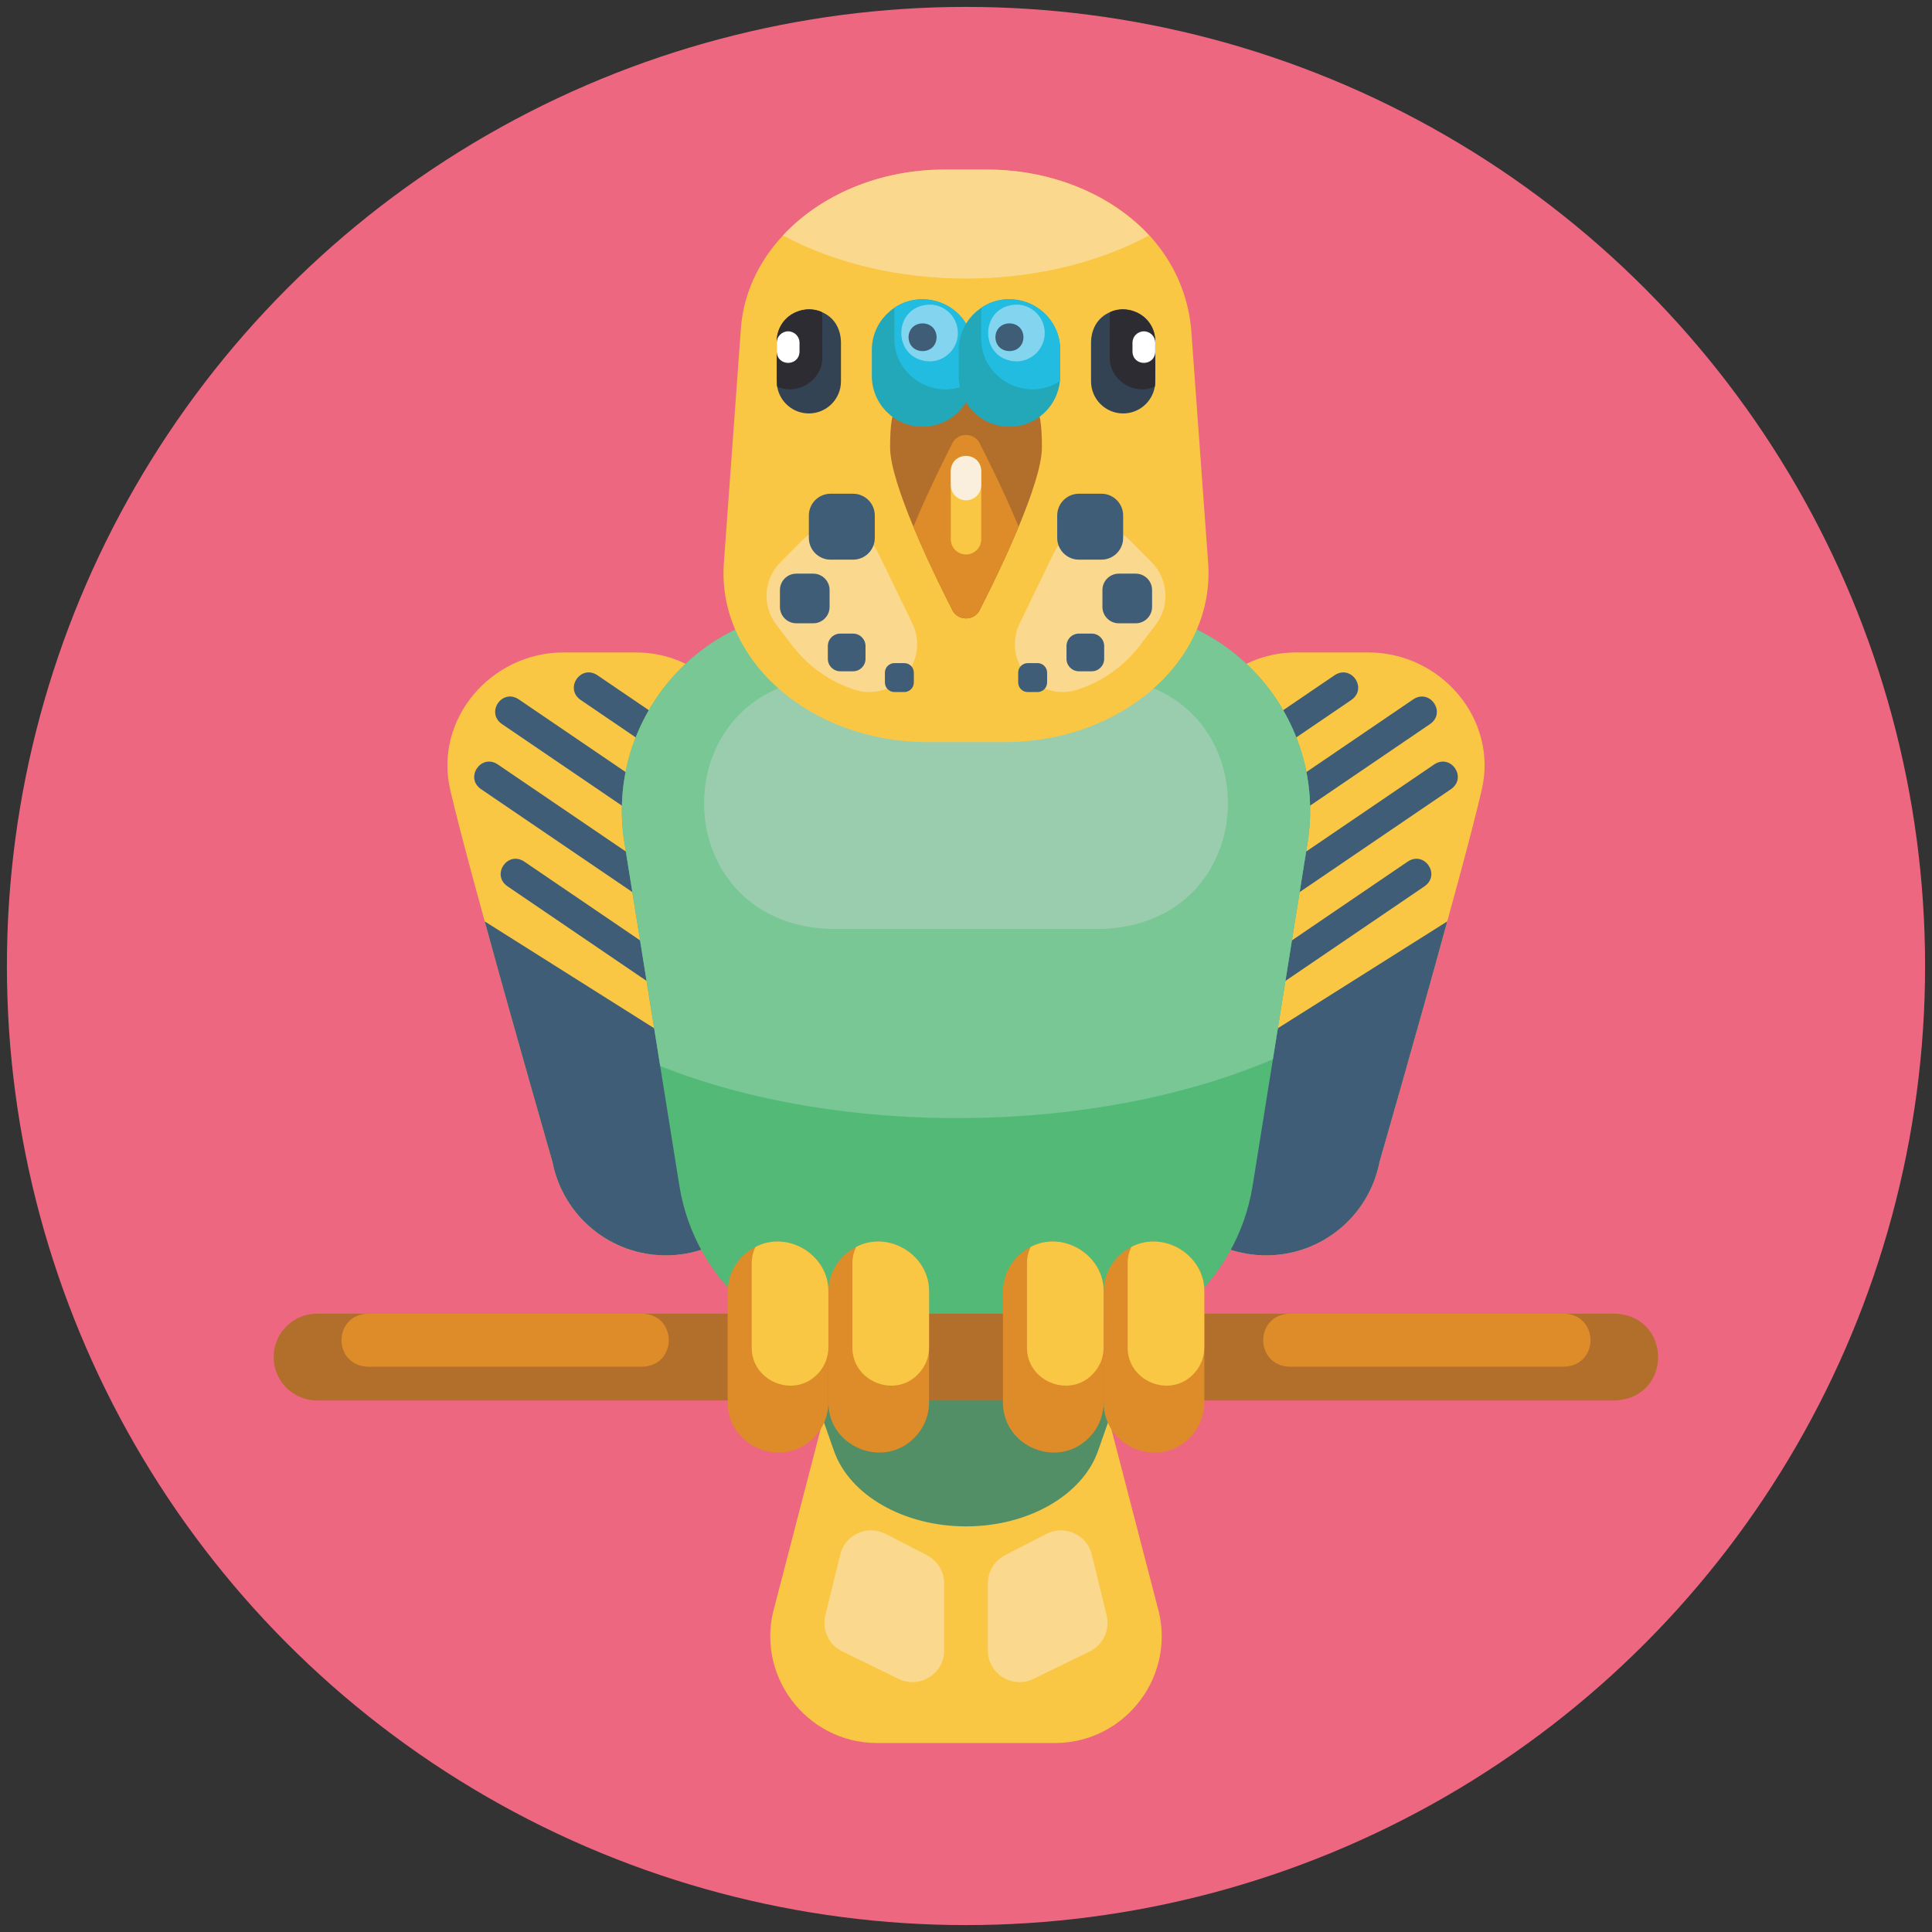 <svg id="Icons" enable-background="new 0 0 512 512" height="512" viewBox="0 0 512 512" width="512" xmlns="http://www.w3.org/2000/svg"><rect x="0" y="0" width="512" height="512" fill="#333333" stroke="none"/><g><circle cx="256" cy="256" fill="#ee6781" r="254.17"/><g><g><path d="m287.626 352.17h-63.251l-19.028 73.266c-5.467 18.178 8.143 36.483 27.125 36.483h47.057c18.982 0 32.592-18.305 27.125-36.483z" fill="#f9c744"/><g fill="#fad98f"><path d="m250.212 419.627v17.733c0 6.213-6.508 10.279-12.092 7.556l-14.906-7.27c-3.553-1.733-5.418-5.707-4.482-9.548l3.933-16.125c1.29-5.287 7.186-7.974 12.022-5.478l10.973 5.663c2.796 1.441 4.552 4.324 4.552 7.469z"/><path d="m261.788 419.627v17.733c0 6.213 6.508 10.279 12.092 7.556l14.906-7.27c3.553-1.733 5.418-5.707 4.482-9.548l-3.933-16.125c-1.29-5.287-7.186-7.974-12.022-5.478l-10.973 5.663c-2.796 1.441-4.552 4.324-4.552 7.469z"/></g><path d="m256 404.508c16.471 0 30.861-8.236 35.001-20.032l9.798-27.915c4.835-11.896-7.202-23.876-23.99-23.876h-41.619c-16.788 0-28.825 11.979-23.99 23.876l9.798 27.915c4.141 11.797 18.531 20.032 35.002 20.032z" fill="#528f66"/></g><g><g><g><g><path d="m392.667 209.337c-4.728 20.823-26.391 96.234-27.084 98.599-2.802 14.373-15.386 24.749-30.036 24.749-16.787.019-30.592-13.617-30.59-30.59 1.183-10.175 7.515-84.531 7.915-98.599.673-16.882 13.692-30.59 30.59-30.59h19.177c19.241 0 34.421 17.705 30.028 36.431z" fill="#f9c744"/></g><g><path d="m383.542 244.184c-8.12 29.648-17.958 63.752-17.958 63.752-2.802 14.373-15.386 24.749-30.036 24.749-7.218 0-13.858-2.501-19.09-6.688l22.184-53.502z" fill="#3f5d77"/></g><g><g><path d="m323.223 208.408c-3.802.056-5.456-5.082-2.23-7.23 0 0 32.748-22.276 32.748-22.276 4.378-2.822 8.7 3.493 4.452 6.544 0 0-32.748 22.276-32.748 22.276-.681.464-1.456.686-2.222.686z" fill="#3f5d77"/></g><g><path d="m325.962 227.12c-3.799.055-5.458-5.08-2.23-7.23 0 0 50.859-34.596 50.859-34.596 4.368-2.821 8.705 3.488 4.452 6.544 0 0-50.859 34.596-50.859 34.596-.681.464-1.456.686-2.222.686z" fill="#3f5d77"/></g><g><path d="m327.286 247.243c-3.798.054-5.459-5.08-2.23-7.23 0 0 55.089-37.474 55.089-37.474 4.367-2.819 8.706 3.486 4.452 6.544 0 0-55.089 37.474-55.089 37.474-.682.464-1.456.686-2.222.686z" fill="#3f5d77"/></g><g><path d="m320.271 272.991c-3.798.054-5.459-5.08-2.23-7.23 0 0 55.089-37.474 55.089-37.474 4.367-2.819 8.706 3.486 4.452 6.544 0 0-55.089 37.474-55.089 37.474-.682.464-1.456.686-2.222.686z" fill="#3f5d77"/></g></g></g><g><g><path d="m119.333 209.337c4.728 20.823 26.391 96.234 27.084 98.599 2.802 14.373 15.386 24.749 30.036 24.749 16.787.019 30.592-13.617 30.59-30.59-1.183-10.175-7.515-84.531-7.915-98.599-.673-16.882-13.692-30.59-30.59-30.59h-19.178c-19.24 0-34.42 17.705-30.027 36.431z" fill="#f9c744"/></g><g><path d="m128.458 244.184c8.12 29.648 17.958 63.752 17.958 63.752 2.802 14.373 15.386 24.749 30.036 24.749 7.218 0 13.858-2.501 19.09-6.688l-22.184-53.502z" fill="#3f5d77"/></g><g><g><path d="m188.776 208.408c-.766 0-1.54-.222-2.222-.686l-32.747-22.276c-4.232-3.032.051-9.375 4.452-6.544 0 0 32.747 22.276 32.747 22.276 3.216 2.139 1.583 7.289-2.23 7.23z" fill="#3f5d77"/></g><g><path d="m186.037 227.12c-.766 0-1.54-.222-2.222-.686l-50.859-34.596c-4.227-3.025.045-9.378 4.452-6.544 0 0 50.859 34.596 50.859 34.596 3.213 2.136 1.585 7.291-2.23 7.23z" fill="#3f5d77"/></g><g><path d="m184.715 247.243c-.766 0-1.54-.222-2.222-.686l-55.089-37.474c-4.226-3.023.043-9.378 4.452-6.544 0 0 55.089 37.474 55.089 37.474 3.212 2.135 1.585 7.291-2.23 7.23z" fill="#3f5d77"/></g><g><path d="m191.729 272.991c-.766 0-1.54-.222-2.222-.686l-55.089-37.474c-4.226-3.023.043-9.378 4.452-6.544 0 0 55.089 37.474 55.089 37.474 3.212 2.135 1.586 7.291-2.23 7.23z" fill="#3f5d77"/></g></g></g></g><g><path d="m346.518 223.33c-3.391 21.16-11.244 70.229-14.547 90.859-4.155 25.896-26.498 44.955-52.727 44.955h-46.482c-26.229 0-48.579-19.058-52.727-44.955l-5.073-31.674-9.482-59.185c-5.192-32.442 19.866-61.844 52.727-61.844h75.592c32.853-.001 57.919 29.402 52.719 61.844z" fill="#53b976"/><path d="m346.518 223.33-9.189 57.38c-46.983 20.133-114.591 20.857-162.367 1.804l-9.482-59.185c-5.192-32.442 19.866-61.844 52.727-61.844h75.592c32.853 0 57.919 29.403 52.719 61.845z" fill="#78c795"/><path d="m292.285 179.565h-72.568c-44.17 1.778-44.194 64.819 0 66.607h72.567c44.172-1.778 44.195-64.82.001-66.607z" fill="#9acdae"/></g><g><path d="m266.229 196.666h-20.454c-31.125 0-55.813-21.753-53.938-47.519l4.508-62.076c.677-9.294 4.732-17.789 11.146-24.674 9.907-10.643 25.442-17.451 42.792-17.451h11.439c26.757.202 51.356 15.954 53.939 42.124 0 0 4.507 62.076 4.507 62.076 1.873 25.767-22.814 47.52-53.939 47.52z" fill="#f9c744"/><g><g><path d="m276.118 118.589c0 4.778-2.853 13.021-6.163 20.994-4.613 11.096-10.122 21.67-10.122 21.67-1.34 3.52-6.323 3.52-7.662 0 0 0-5.509-10.575-10.122-21.67-3.31-7.973-6.163-16.216-6.163-20.994 0-12.691 2.185-12.691 8.737-12.691h22.758c6.551-.001 8.737-.001 8.737 12.691z" fill="#b26e2b"/><path d="m269.955 139.582c-4.613 11.096-10.122 21.67-10.122 21.67-1.34 3.52-6.323 3.52-7.662 0 0 0-5.509-10.575-10.122-21.67 4.608-11.096 10.122-21.675 10.122-21.675 1.34-3.52 6.323-3.52 7.662 0 0 0 5.513 10.58 10.122 21.675z" fill="#dd8c29"/><path d="m256.002 146.937c-2.227 0-4.032-1.805-4.032-4.032v-18.067c0-2.227 1.805-4.032 4.032-4.032s4.032 1.805 4.032 4.032v18.067c0 2.227-1.805 4.032-4.032 4.032z" fill="#f9c744"/><path d="m256.002 132.586c-2.227 0-4.032-1.805-4.032-4.032v-3.716c.164-5.329 7.901-5.33 8.065 0v3.716c-.001 2.227-1.806 4.032-4.033 4.032z" fill="#faefdc"/></g><g><path d="m257.945 92.758c-.012.981.053 7.359-.064 8.193-.663 6.812-6.401 12.138-13.391 12.138-7.432-.003-13.45-6.026-13.45-13.455v-6.876c-.003-7.484 6.107-13.467 13.45-13.45 7.434 0 13.455 6.021 13.455 13.45z" fill="#22a8b9"/><path d="m280.964 92.758c-.012.981.053 7.359-.064 8.193-.663 6.812-6.401 12.138-13.386 12.138-7.431-.002-13.453-6.024-13.455-13.455v-6.876c-.004-7.486 6.112-13.468 13.455-13.45 7.429 0 13.45 6.021 13.45 13.45z" fill="#22a8b9"/><path d="m254.059 99.634c0 1.02.114 2.012.334 2.963-8.428 2.697-17.529-3.98-17.377-12.87.021-.941-.059-7.387.064-8.193 6.039-4.272 15.377-2.056 18.923 4.256-1.234 2.03-1.943 4.416-1.943 6.967v6.877z" fill="#22bce0"/><path d="m280.964 92.758c-.022.989.06 7.354-.064 8.193-8.722 5.91-20.975-.6-20.866-11.224.021-.942-.059-7.387.064-8.192 8.658-5.928 21.026.639 20.866 11.223z" fill="#22bce0"/><path d="m276.862 88.248c0-4.154-3.368-7.522-7.522-7.522-9.957.344-9.955 14.702 0 15.044 4.154 0 7.522-3.367 7.522-7.522z" fill="#83d5ef"/><path d="m253.843 88.248c0-4.154-3.368-7.522-7.522-7.522-9.957.344-9.955 14.702 0 15.044 4.154 0 7.522-3.367 7.522-7.522z" fill="#83d5ef"/><g fill="#3f5d77"><path d="m271.23 89.373c-.124 4.905-7.314 4.904-7.437 0 .124-4.905 7.313-4.904 7.437 0z"/><path d="m248.211 89.373c-.124 4.905-7.314 4.904-7.437 0 .124-4.905 7.313-4.904 7.437 0z"/></g></g></g><g><g><path d="m306.154 90.481c-.024.839.098 11.469-.114 11.96-.668 4.077-4.2 7.123-8.394 7.123-4.7 0-8.508-3.808-8.508-8.508v-10.575c.441-11.305 16.614-11.228 17.016 0z" fill="#334353"/><path d="m306.154 90.481c-.042.847.111 11.464-.114 11.96-5.421 2.534-12.091-1.752-11.951-7.781.032-.816-.1-11.481.11-11.955 5.416-2.535 12.096 1.75 11.955 7.776z" fill="#2d2c33"/><path d="m303.138 87.808c1.666 0 3.016 1.35 3.016 3.016v2.358c-.101 3.977-5.932 3.978-6.033 0v-2.357c.001-1.666 1.351-3.017 3.017-3.017z" fill="#fff"/></g><g><path d="m205.849 90.481c.024.839-.098 11.469.114 11.96.668 4.077 4.2 7.123 8.394 7.123 4.7 0 8.508-3.808 8.508-8.508v-10.575c-.44-11.305-16.614-11.228-17.016 0z" fill="#334353"/><path d="m205.849 90.481c.042.847-.111 11.464.114 11.96 5.421 2.534 12.091-1.752 11.951-7.781-.032-.816.1-11.481-.11-11.955-5.416-2.535-12.095 1.75-11.955 7.776z" fill="#2d2c33"/><path d="m208.865 87.808c-1.666 0-3.016 1.35-3.016 3.016v2.358c.101 3.977 5.932 3.978 6.033 0v-2.357c-.001-1.666-1.351-3.017-3.017-3.017z" fill="#fff"/></g></g><g fill="#fad98f"><path d="m268.966 170.728c0-1.911.433-3.797 1.265-5.517l8.95-18.486c3.805-7.859 14.237-9.598 20.385-3.396l5.618 5.666c4.458 4.497 4.908 11.597 1.053 16.62l-4.271 5.565c-4.182 5.449-9.923 9.494-16.461 11.599-8.174 2.631-16.539-3.465-16.539-12.051z"/><path d="m243.037 170.728c0-1.911-.433-3.797-1.265-5.517l-8.95-18.486c-3.805-7.859-14.237-9.598-20.385-3.396l-5.618 5.666c-4.458 4.497-4.908 11.597-1.053 16.62l4.271 5.565c4.182 5.449 9.923 9.494 16.461 11.599 8.174 2.631 16.539-3.465 16.539-12.051z"/></g><g fill="#3f5d77"><path d="m291.882 130.843h-5.944c-3.184 0-5.765 2.581-5.765 5.765v5.944c0 3.184 2.581 5.765 5.765 5.765h5.944c3.184 0 5.765-2.581 5.765-5.765v-5.944c-.001-3.184-2.582-5.765-5.765-5.765z"/><path d="m300.972 152.022h-4.476c-2.398 0-4.341 1.944-4.341 4.341v4.476c0 2.398 1.944 4.341 4.341 4.341h4.476c2.397 0 4.341-1.944 4.341-4.341v-4.476c0-2.397-1.944-4.341-4.341-4.341z"/><path d="m289.324 167.913h-3.396c-1.819 0-3.294 1.475-3.294 3.294v3.396c0 1.819 1.475 3.294 3.294 3.294h3.396c1.819 0 3.294-1.475 3.294-3.294v-3.396c0-1.819-1.475-3.294-3.294-3.294z"/><path d="m274.967 175.732h-2.608c-1.397 0-2.529 1.132-2.529 2.529v2.608c0 1.397 1.132 2.529 2.529 2.529h2.608c1.397 0 2.529-1.132 2.529-2.529v-2.608c-.001-1.397-1.133-2.529-2.529-2.529z"/></g><g fill="#3f5d77"><path d="m220.122 130.843h5.944c3.184 0 5.765 2.581 5.765 5.765v5.944c0 3.184-2.581 5.765-5.765 5.765h-5.944c-3.184 0-5.765-2.581-5.765-5.765v-5.944c0-3.184 2.581-5.765 5.765-5.765z"/><path d="m211.032 152.022h4.476c2.398 0 4.341 1.944 4.341 4.341v4.476c0 2.398-1.944 4.341-4.341 4.341h-4.476c-2.398 0-4.341-1.944-4.341-4.341v-4.476c0-2.397 1.943-4.341 4.341-4.341z"/><path d="m222.679 167.913h3.396c1.819 0 3.294 1.475 3.294 3.294v3.396c0 1.819-1.475 3.294-3.294 3.294h-3.396c-1.819 0-3.294-1.475-3.294-3.294v-3.396c0-1.819 1.475-3.294 3.294-3.294z"/><path d="m237.037 175.732h2.608c1.397 0 2.529 1.132 2.529 2.529v2.608c0 1.397-1.132 2.529-2.529 2.529h-2.608c-1.397 0-2.529-1.132-2.529-2.529v-2.608c0-1.397 1.132-2.529 2.529-2.529z"/></g><path d="m304.513 62.396c-28.402 15.232-68.621 15.232-97.023 0 9.907-10.643 25.442-17.451 42.792-17.451h11.439c17.35.001 32.885 6.808 42.792 17.451z" fill="#fad98f"/></g></g><g><path d="m427.973 371.137h-343.946c-6.353 0-11.503-5.15-11.503-11.503s5.15-11.503 11.503-11.503h343.946c15.159.567 15.357 22.348 0 23.006z" fill="#b26e2b"/><g fill="#dd8c29"><path d="m170.256 362.191h-72.78c-9.285-.312-9.322-13.733 0-14.059h72.78c9.285.311 9.322 13.732 0 14.059z"/><path d="m414.525 362.191h-72.78c-9.285-.312-9.322-13.733 0-14.059h72.78c9.285.311 9.321 13.732 0 14.059z"/></g></g><g><g><path d="m219.527 342.38v29.228c0 3.69-1.493 7.023-3.911 9.431-8.217 8.338-22.813 2.433-22.773-9.431v-29.227c0-5.212 2.986-9.72 7.341-11.916 8.582-4.53 19.527 2.145 19.343 11.915z" fill="#dd8c29"/><path d="m246.212 342.38v29.228c0 3.69-1.493 7.023-3.911 9.431-8.217 8.338-22.813 2.433-22.773-9.431v-29.227c0-5.212 2.986-9.72 7.341-11.916 8.582-4.53 19.527 2.145 19.343 11.915z" fill="#dd8c29"/><g fill="#f9c744"><path d="m219.527 342.38v14.681c0 2.803-1.137 5.347-2.977 7.186-6.219 6.353-17.407 1.817-17.34-7.187v-22.243c0-1.561.347-3.035.973-4.354 8.584-4.532 19.528 2.152 19.344 11.917z"/><path d="m246.212 342.38v14.681c0 2.803-1.137 5.347-2.977 7.186-6.217 6.359-17.411 1.807-17.34-7.187v-22.243c0-1.561.347-3.035.973-4.354 8.583-4.532 19.528 2.152 19.344 11.917z"/></g></g><g><path d="m292.473 342.38v29.228c0 3.69-1.493 7.023-3.911 9.431-8.217 8.338-22.813 2.433-22.773-9.431v-29.227c0-5.212 2.986-9.72 7.341-11.916 8.582-4.53 19.527 2.145 19.343 11.915z" fill="#dd8c29"/><path d="m319.157 342.38v29.228c0 3.69-1.493 7.023-3.911 9.431-8.217 8.338-22.813 2.433-22.773-9.431v-29.227c0-5.212 2.986-9.72 7.341-11.916 8.582-4.53 19.527 2.145 19.343 11.915z" fill="#dd8c29"/><g fill="#f9c744"><path d="m292.473 342.38v14.681c0 2.803-1.137 5.347-2.977 7.186-6.219 6.353-17.407 1.817-17.34-7.187v-22.243c0-1.561.347-3.035.973-4.354 8.583-4.532 19.528 2.152 19.344 11.917z"/><path d="m319.157 342.38v14.681c0 2.803-1.137 5.347-2.977 7.186-6.217 6.359-17.411 1.807-17.34-7.187v-22.243c0-1.561.347-3.035.973-4.354 8.583-4.532 19.528 2.152 19.344 11.917z"/></g></g></g></g></g></svg>